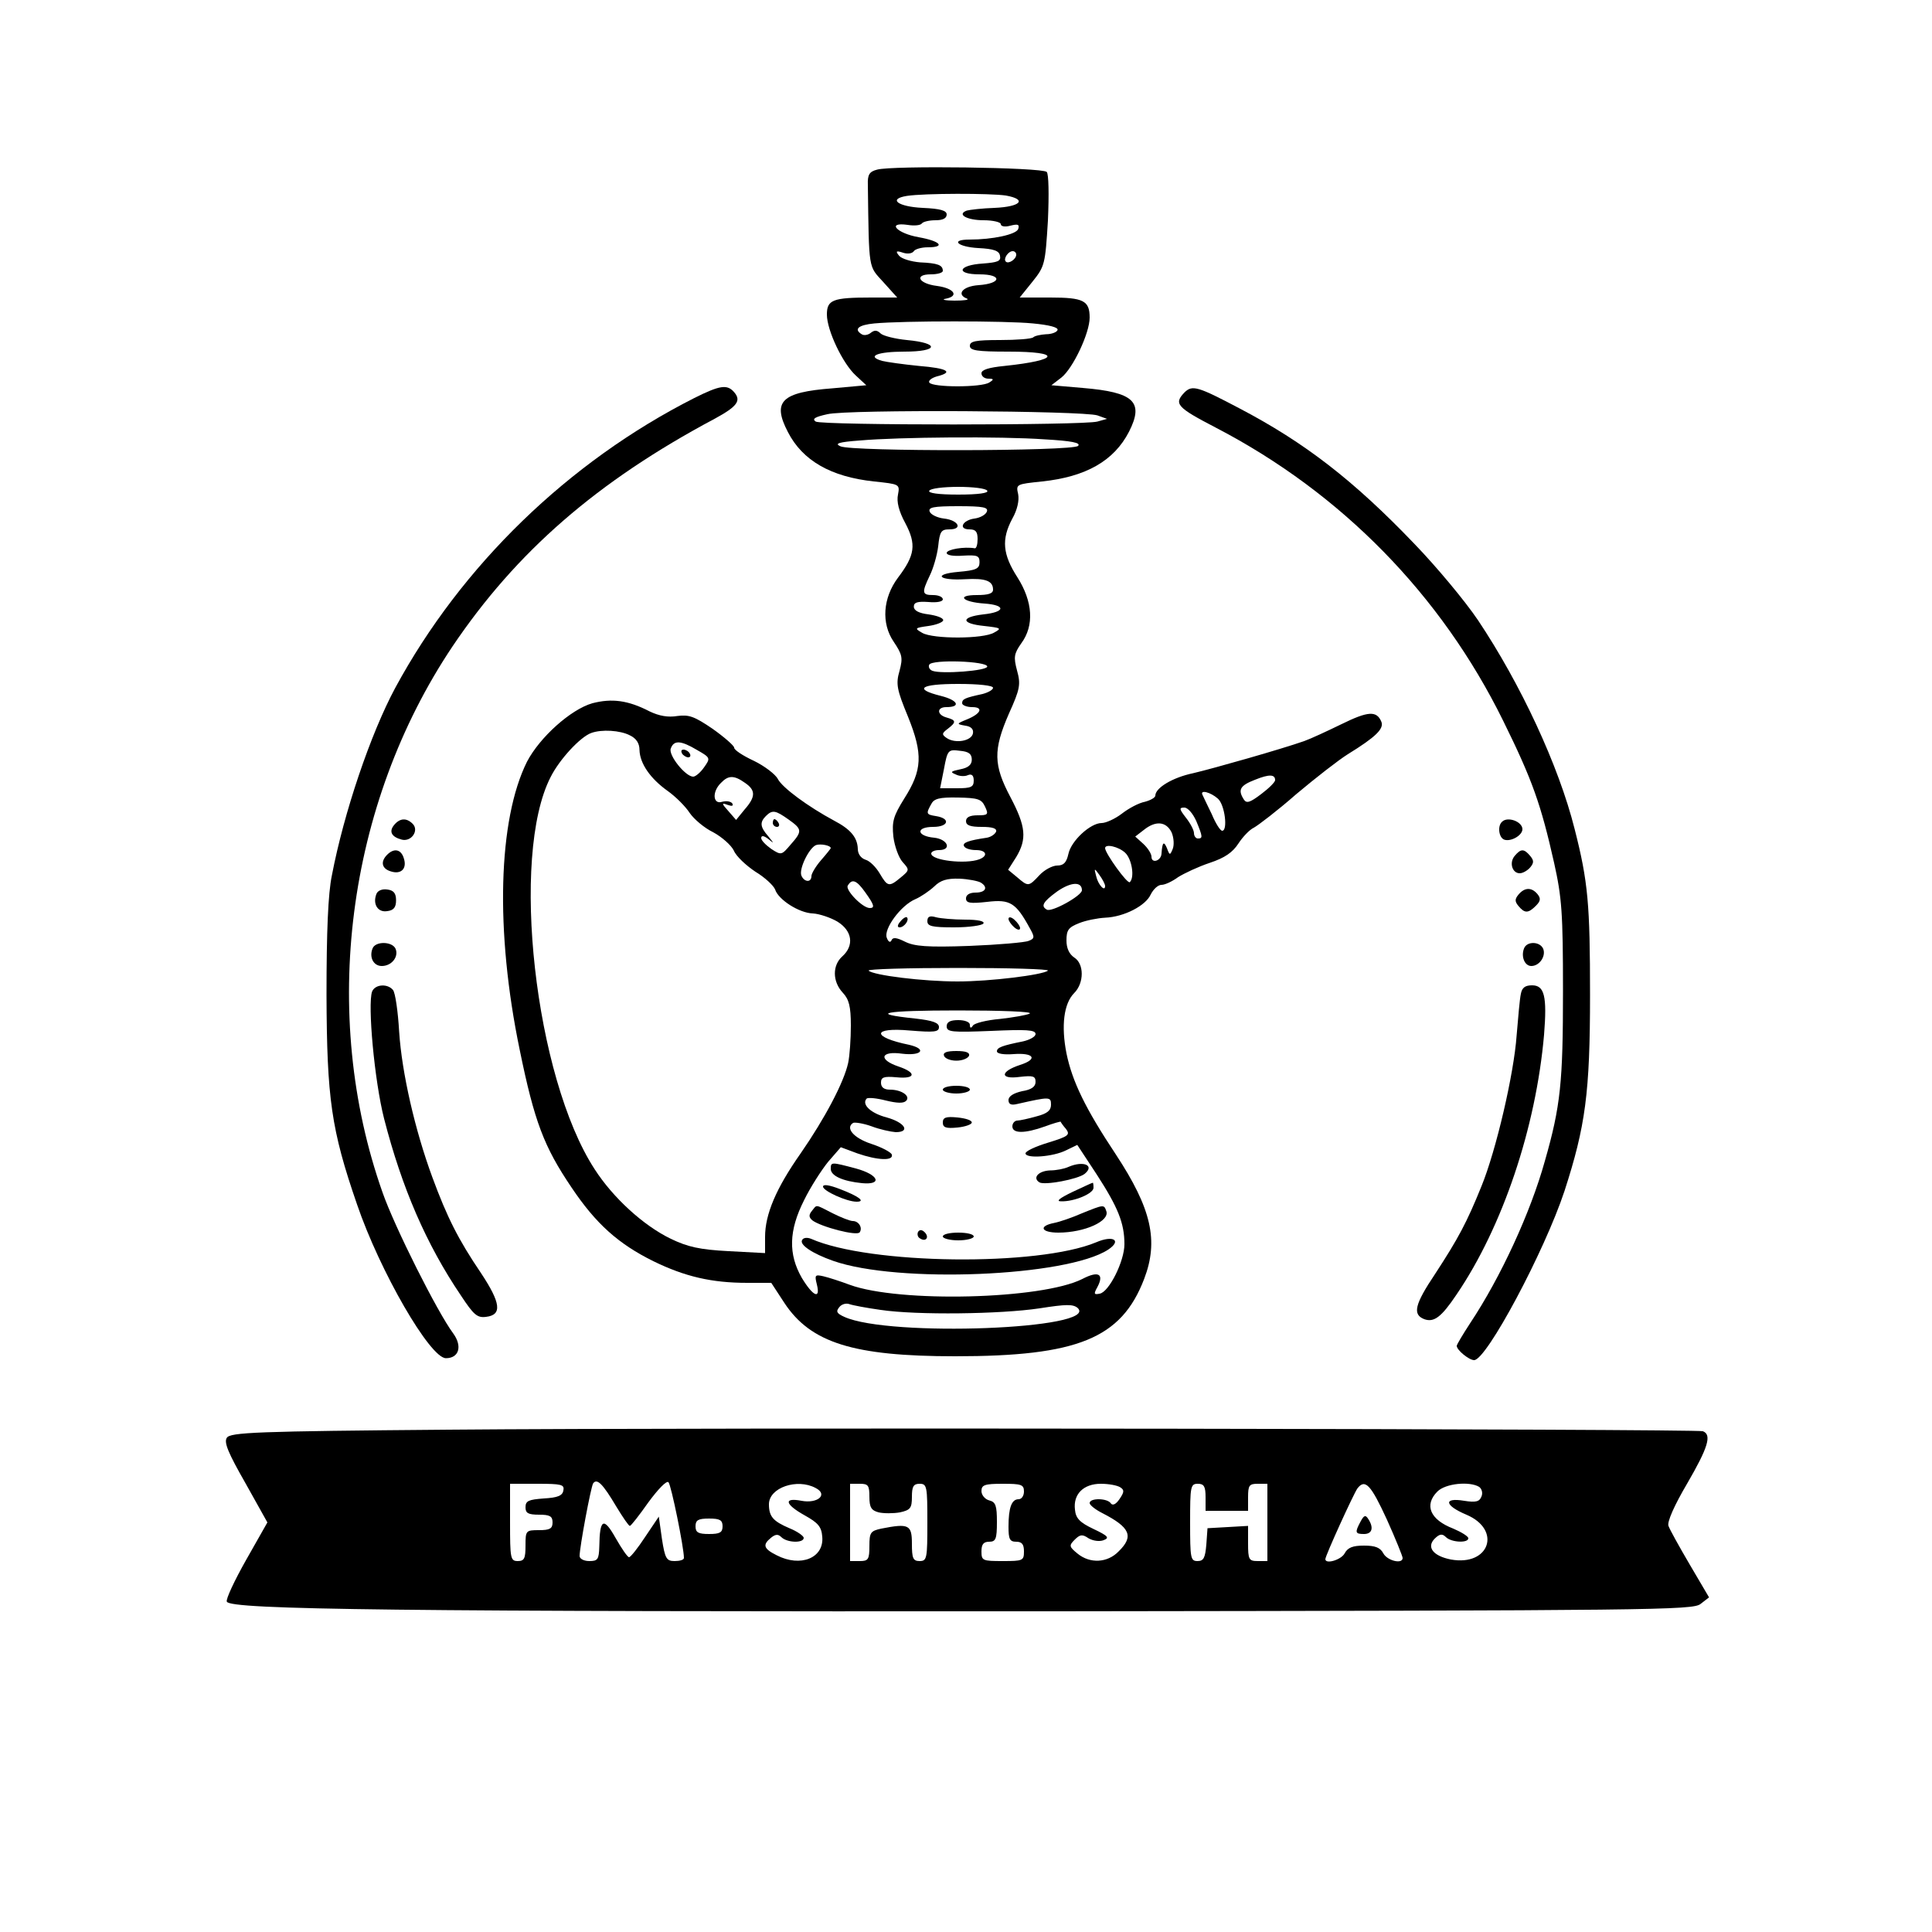 <?xml version="1.0" standalone="no"?>
<!DOCTYPE svg PUBLIC "-//W3C//DTD SVG 20010904//EN"
 "http://www.w3.org/TR/2001/REC-SVG-20010904/DTD/svg10.dtd">
<svg version="1.0" xmlns="http://www.w3.org/2000/svg"
 width="500pt" height="500pt" viewBox="0 0 500 500"
 preserveAspectRatio="xMidYMid meet">

<g transform="translate(0,500) scale(0.1,-0.1)"
fill="#000000" stroke="none">
<path d="M2270 4561 c-20 -5 -25 -13 -24 -39 3 -224 1 -209 40 -252 l36 -40
-68 0 c-99 0 -114 -6 -114 -44 0 -41 41 -127 75 -158 l27 -25 -88 -8 c-132
-10 -156 -34 -115 -113 38 -74 111 -116 223 -128 66 -7 67 -7 62 -34 -4 -18 2
-43 19 -74 29 -55 25 -83 -19 -141 -39 -52 -44 -118 -11 -166 22 -33 24 -41
15 -75 -10 -34 -7 -49 22 -119 39 -97 37 -138 -10 -212 -28 -45 -32 -59 -28
-98 3 -25 14 -55 24 -66 18 -20 18 -21 -5 -40 -30 -25 -34 -24 -54 10 -10 17
-26 33 -37 36 -12 4 -20 15 -20 28 -1 30 -19 51 -61 73 -67 36 -134 85 -146
108 -6 12 -35 34 -62 47 -28 13 -51 28 -51 34 0 5 -25 27 -56 49 -47 32 -61
37 -91 33 -24 -4 -47 0 -72 12 -56 29 -98 34 -148 21 -56 -16 -136 -88 -169
-151 -75 -150 -83 -438 -19 -746 38 -186 63 -251 134 -356 63 -94 121 -146
212 -191 82 -40 151 -56 243 -56 l62 0 34 -52 c68 -103 178 -138 442 -138 317
0 430 46 489 200 38 99 19 182 -73 322 -79 119 -113 189 -128 262 -14 71 -7
129 20 156 26 26 26 76 0 92 -13 9 -20 24 -20 44 0 27 5 34 33 45 17 7 48 13
67 14 49 2 105 31 118 60 7 14 19 25 28 25 9 0 28 9 43 20 16 10 52 27 82 37
39 13 59 27 74 50 11 17 29 36 40 41 11 6 61 44 110 87 50 42 109 88 133 103
73 45 94 66 87 84 -12 29 -34 28 -103 -6 -37 -18 -80 -38 -97 -44 -60 -21
-232 -70 -287 -83 -53 -11 -98 -38 -98 -58 0 -5 -12 -12 -27 -16 -16 -3 -42
-17 -60 -31 -17 -13 -41 -24 -52 -24 -29 0 -79 -46 -86 -80 -5 -22 -12 -30
-29 -30 -12 0 -33 -11 -46 -25 -28 -30 -29 -30 -58 -5 l-23 19 21 33 c28 47
25 79 -15 155 -44 83 -45 122 -4 216 29 64 31 76 21 112 -9 34 -8 43 11 70 34
46 30 108 -10 171 -38 59 -42 98 -13 152 13 23 18 47 15 63 -6 26 -5 26 62 33
113 12 186 53 225 129 39 77 13 102 -120 113 l-81 7 26 20 c30 24 73 115 73
155 0 44 -16 52 -102 52 l-79 0 33 41 c32 40 33 45 40 158 3 69 2 120 -3 126
-12 12 -401 17 -439 6z m333 -67 c56 -10 39 -29 -29 -32 -32 -1 -65 -5 -72 -7
-27 -10 1 -25 44 -25 24 0 44 -5 44 -10 0 -6 11 -8 25 -4 20 5 24 3 20 -9 -6
-14 -66 -27 -126 -27 -51 0 -31 -19 23 -22 40 -2 54 -7 56 -20 3 -14 -6 -17
-44 -20 -65 -4 -72 -28 -9 -28 60 0 57 -24 -3 -28 -41 -3 -58 -24 -29 -35 6
-3 -8 -5 -33 -5 -25 0 -35 3 -22 5 35 7 21 27 -23 33 -48 6 -60 30 -16 30 17
0 31 4 31 9 0 15 -13 20 -59 22 -23 2 -47 9 -54 17 -10 12 -8 14 10 8 12 -4
24 -2 28 4 3 5 19 10 36 10 47 0 33 16 -23 26 -57 10 -85 40 -29 32 18 -3 34
-1 37 4 3 4 18 8 35 8 19 0 29 5 29 15 0 10 -16 15 -62 17 -64 3 -91 23 -41
31 46 7 215 7 256 1z m27 -153 c0 -12 -20 -25 -27 -18 -7 7 6 27 18 27 5 0 9
-4 9 -9z m43 -178 c42 -4 66 -10 64 -17 -2 -6 -16 -11 -30 -11 -14 -1 -29 -4
-33 -8 -4 -4 -43 -7 -86 -7 -63 0 -78 -3 -78 -15 0 -12 18 -15 100 -15 139 0
133 -22 -10 -37 -41 -4 -60 -10 -60 -19 0 -8 8 -14 18 -14 14 0 15 -2 2 -10
-20 -13 -147 -13 -155 0 -3 5 6 12 20 16 44 11 27 21 -47 27 -40 4 -83 10 -95
13 -42 12 -12 24 58 24 88 0 92 22 6 30 -31 3 -62 11 -68 17 -9 9 -16 9 -25 2
-7 -6 -18 -8 -24 -4 -21 13 -9 24 33 28 76 7 340 7 410 0z m167 -238 l25 -9
-25 -7 c-37 -10 -713 -10 -729 0 -10 7 -2 12 30 19 53 13 662 9 699 -3z m-137
-62 c71 -4 95 -9 87 -17 -14 -14 -586 -15 -615 -1 -16 7 -5 11 50 15 102 9
365 11 478 3z m-148 -133 c4 -6 -23 -10 -75 -10 -52 0 -79 4 -75 10 3 6 37 10
75 10 38 0 72 -4 75 -10z m-1 -54 c-3 -8 -17 -16 -32 -18 -31 -4 -43 -28 -13
-28 16 0 21 -6 21 -25 0 -14 -3 -24 -7 -24 -28 5 -73 -3 -73 -12 0 -6 17 -9
43 -7 36 2 42 0 42 -17 0 -17 -9 -21 -55 -25 -67 -6 -51 -23 18 -19 52 3 72
-4 72 -27 0 -10 -12 -14 -42 -14 -54 0 -38 -18 20 -22 56 -4 54 -22 -3 -28
-60 -7 -58 -24 2 -30 44 -5 46 -6 26 -17 -28 -17 -158 -17 -186 -1 -21 12 -20
13 16 18 21 3 38 10 38 15 0 6 -17 12 -38 15 -25 3 -38 10 -38 20 0 11 9 14
38 12 22 -2 37 1 37 7 0 6 -11 11 -25 11 -29 0 -30 6 -9 50 9 18 19 52 22 76
4 39 8 44 29 44 36 0 23 24 -14 28 -17 2 -34 10 -37 18 -4 11 9 14 74 14 65 0
78 -3 74 -14z m1 -401 c0 -11 -119 -20 -142 -11 -8 3 -11 11 -8 16 8 14 150 9
150 -5z m15 -55 c0 -5 -12 -12 -27 -16 -46 -10 -53 -13 -53 -24 0 -5 12 -10
26 -10 30 0 23 -17 -14 -32 -27 -11 -27 -12 -4 -16 15 -2 22 -9 20 -20 -4 -20
-46 -27 -68 -12 -13 9 -13 12 3 24 22 17 22 22 -3 29 -26 7 -26 27 -1 27 39 0
30 18 -14 29 -72 18 -53 31 45 31 52 0 90 -4 90 -10z m-940 -123 c17 -8 25
-21 25 -38 1 -35 28 -74 73 -106 21 -15 46 -40 57 -57 11 -16 38 -39 61 -50
22 -12 46 -33 53 -47 6 -15 32 -39 56 -55 25 -15 47 -36 51 -46 8 -26 62 -61
98 -62 17 -1 46 -11 63 -21 39 -24 44 -62 13 -90 -26 -23 -26 -65 1 -94 16
-17 21 -35 21 -85 0 -35 -3 -78 -7 -97 -11 -50 -60 -143 -123 -234 -64 -91
-92 -158 -92 -216 l0 -42 -94 5 c-76 4 -106 11 -150 32 -72 35 -150 107 -197
180 -155 238 -219 811 -114 1015 23 46 77 104 105 114 27 10 75 7 100 -6z
m174 -38 c35 -20 35 -21 18 -45 -9 -13 -22 -24 -28 -24 -20 0 -65 56 -58 73 8
22 26 21 68 -4z m711 -25 c0 -13 -9 -21 -30 -25 -24 -5 -27 -7 -12 -13 9 -5
24 -6 32 -2 10 4 15 -1 15 -14 0 -17 -7 -20 -44 -20 l-43 0 10 50 c9 49 11 51
41 47 23 -2 31 -8 31 -23z m785 -53 c0 -5 -16 -21 -36 -36 -29 -22 -38 -25
-45 -14 -16 25 -10 36 29 51 37 15 52 14 52 -1z m-1372 -7 c28 -19 28 -36 -1
-69 l-22 -27 -20 23 c-18 20 -18 22 -2 16 11 -4 16 -3 12 4 -4 5 -15 7 -26 4
-24 -8 -27 26 -3 49 19 20 34 20 62 0z m1224 -41 c18 -16 26 -83 11 -83 -5 0
-17 19 -27 43 -11 23 -22 45 -24 50 -7 14 21 7 40 -10z m-603 -20 c10 -21 8
-23 -19 -23 -20 0 -30 -5 -30 -15 0 -11 11 -15 41 -15 28 0 39 -4 37 -12 -3
-7 -13 -14 -24 -16 -48 -7 -64 -13 -59 -22 3 -6 17 -10 31 -10 27 0 32 -15 8
-24 -35 -13 -124 -3 -124 15 0 5 9 9 20 9 34 0 23 28 -12 32 -46 4 -49 28 -3
28 40 0 46 22 7 28 -25 4 -26 6 -12 31 7 14 21 18 69 17 52 -1 61 -4 70 -23z
m547 -38 c17 -41 17 -45 4 -45 -5 0 -10 6 -10 14 0 7 -9 25 -21 40 -17 22 -18
26 -4 26 9 0 22 -15 31 -35z m-1055 4 c35 -25 36 -30 5 -65 -23 -27 -24 -28
-50 -11 -14 10 -26 22 -26 28 0 7 6 7 18 -2 16 -13 16 -13 0 7 -21 24 -22 36
-6 52 17 17 25 15 59 -9z m991 -33 c6 -14 7 -33 3 -43 -7 -17 -8 -17 -15 2 -8
19 -12 16 -14 -14 -1 -19 -26 -27 -26 -8 0 7 -9 22 -21 33 l-21 19 22 17 c31
25 58 22 72 -6z m-882 -41 c0 -1 -11 -15 -25 -31 -14 -16 -25 -35 -25 -41 0
-18 -19 -16 -26 1 -7 17 20 72 38 79 12 4 38 -1 38 -8z m762 -12 c17 -16 25
-63 12 -76 -6 -6 -64 75 -64 88 0 12 35 4 52 -12z m-52 -86 c0 -16 -18 3 -23
25 -6 22 -5 22 8 4 8 -11 15 -24 15 -29z m-322 9 c20 -12 13 -26 -13 -26 -16
0 -25 -6 -25 -15 0 -12 10 -14 55 -9 59 7 74 -2 110 -68 13 -23 13 -27 -3 -33
-9 -4 -78 -10 -153 -13 -110 -4 -143 -1 -167 11 -22 11 -32 12 -35 3 -3 -6 -8
-4 -12 7 -9 22 36 84 74 100 14 6 36 21 49 33 16 16 33 21 65 20 23 -1 48 -6
55 -10z m-299 -25 c23 -32 26 -41 12 -41 -19 0 -64 47 -57 58 11 19 23 14 45
-17z m561 5 c0 -14 -79 -58 -91 -50 -16 9 -10 20 27 47 36 25 64 26 64 3z
m-88 -208 c-13 -11 -149 -28 -234 -28 -89 0 -218 16 -230 28 -4 4 101 7 232 7
131 0 236 -3 232 -7z m-47 -111 c-7 -4 -42 -10 -77 -14 -35 -3 -66 -11 -70
-17 -5 -8 -8 -7 -8 2 0 7 -13 12 -30 12 -21 0 -30 -5 -30 -16 0 -15 13 -16
115 -12 90 4 115 3 115 -8 0 -7 -15 -15 -32 -19 -55 -11 -68 -16 -68 -26 0 -6
18 -9 43 -7 53 4 64 -13 17 -28 -52 -17 -53 -38 -1 -31 35 4 41 2 41 -13 0
-12 -10 -20 -35 -24 -22 -5 -35 -13 -35 -23 0 -11 7 -14 23 -10 84 19 87 19
87 -2 0 -15 -10 -23 -37 -30 -21 -6 -44 -11 -50 -11 -7 0 -13 -7 -13 -15 0
-19 32 -19 85 0 21 8 40 13 40 12 0 -1 6 -10 14 -19 11 -15 6 -19 -46 -35 -33
-10 -59 -22 -59 -28 1 -14 71 -9 105 8 l29 14 50 -76 c55 -85 72 -126 72 -181
0 -44 -40 -124 -64 -128 -15 -3 -16 -1 -6 17 18 34 3 43 -39 21 -105 -53 -474
-62 -602 -15 -24 9 -55 19 -68 22 -22 5 -23 3 -17 -21 10 -40 -10 -31 -39 17
-35 61 -34 122 6 201 16 33 45 78 62 99 l33 38 43 -16 c52 -18 94 -20 89 -3
-2 6 -26 19 -54 28 -45 15 -67 41 -46 54 4 2 26 -1 48 -9 21 -8 49 -14 62 -15
39 0 24 25 -23 38 -42 11 -66 34 -52 49 4 3 26 1 49 -5 29 -7 46 -8 53 -1 12
12 -11 29 -42 29 -15 0 -23 6 -23 18 0 14 7 17 40 14 50 -5 53 12 5 28 -53 18
-46 41 10 33 50 -6 65 12 18 23 -98 20 -97 46 2 37 63 -5 75 -4 75 9 0 11 -16
17 -61 22 -125 13 -81 21 111 21 109 0 193 -3 185 -8z m-386 -767 c94 -14 311
-11 411 4 70 11 87 11 99 1 58 -55 -488 -76 -604 -23 -20 9 -22 14 -13 25 6 8
18 11 26 8 8 -3 45 -10 81 -15z"/>
<path d="M1765 3050 c3 -5 11 -10 16 -10 6 0 7 5 4 10 -3 6 -11 10 -16 10 -6
0 -7 -4 -4 -10z"/>
<path d="M2000 2870 c0 -5 5 -10 11 -10 5 0 7 5 4 10 -3 6 -8 10 -11 10 -2 0
-4 -4 -4 -10z"/>
<path d="M2330 2615 c-8 -9 -8 -15 -2 -15 12 0 26 19 19 26 -2 2 -10 -2 -17
-11z"/>
<path d="M2400 2616 c0 -13 12 -16 69 -16 39 0 73 5 76 10 4 6 -14 10 -47 10
-29 0 -63 3 -75 6 -17 5 -23 2 -23 -10z"/>
<path d="M2610 2622 c0 -5 7 -15 15 -22 8 -7 15 -8 15 -2 0 5 -7 15 -15 22 -8
7 -15 8 -15 2z"/>
<path d="M2443 2268 c2 -7 16 -13 32 -13 16 0 30 6 33 13 2 8 -8 12 -33 12
-25 0 -35 -4 -32 -12z"/>
<path d="M2440 2180 c0 -5 16 -10 35 -10 19 0 35 5 35 10 0 6 -16 10 -35 10
-19 0 -35 -4 -35 -10z"/>
<path d="M2440 2095 c0 -13 8 -16 38 -13 20 2 37 8 37 13 0 6 -17 11 -37 13
-30 3 -38 0 -38 -13z"/>
<path d="M2150 1975 c0 -18 31 -32 81 -37 54 -5 43 22 -16 38 -64 17 -65 17
-65 -1z"/>
<path d="M2765 1980 c-11 -5 -32 -9 -47 -9 -30 -1 -47 -19 -28 -31 14 -8 99 8
117 22 27 22 -3 35 -42 18z"/>
<path d="M2130 1929 c0 -11 61 -39 87 -39 24 0 6 14 -44 33 -26 10 -43 13 -43
6z"/>
<path d="M2775 1915 c-33 -16 -43 -24 -29 -24 34 -1 84 20 84 35 0 8 -1 14 -2
13 -2 0 -25 -11 -53 -24z"/>
<path d="M2101 1866 c-8 -10 -8 -16 1 -24 22 -17 117 -42 123 -31 8 12 -3 29
-18 29 -7 0 -30 9 -52 20 -47 24 -40 23 -54 6z"/>
<path d="M2800 1860 c-25 -11 -57 -22 -72 -25 -41 -8 -34 -25 11 -25 68 0 134
30 124 56 -6 17 -6 17 -63 -6z"/>
<path d="M2376 1812 c-3 -6 -1 -14 5 -17 15 -10 25 3 12 16 -7 7 -13 7 -17 1z"/>
<path d="M2440 1800 c0 -5 18 -10 40 -10 22 0 40 5 40 10 0 6 -18 10 -40 10
-22 0 -40 -4 -40 -10z"/>
<path d="M2076 1791 c-8 -12 26 -35 80 -54 167 -59 605 -41 712 29 36 24 13
38 -31 19 -151 -63 -586 -58 -738 9 -10 4 -20 3 -23 -3z"/>
<path d="M1797 3970 c-326 -165 -603 -434 -774 -750 -64 -119 -133 -323 -164
-485 -10 -47 -14 -147 -14 -310 1 -268 12 -348 79 -542 59 -173 189 -398 230
-398 34 0 43 31 19 64 -41 55 -152 276 -183 365 -163 461 -93 1004 181 1413
165 245 374 427 678 589 59 32 70 47 51 69 -18 21 -37 18 -103 -15z"/>
<path d="M3066 3985 c-29 -30 -21 -39 81 -92 325 -169 583 -433 743 -758 76
-154 98 -217 132 -368 20 -90 23 -129 23 -332 0 -235 -6 -297 -47 -440 -37
-133 -114 -300 -193 -419 -19 -29 -35 -56 -35 -59 0 -11 32 -37 45 -37 32 0
182 281 234 438 54 167 66 253 66 507 0 235 -5 293 -40 430 -41 163 -139 374
-250 540 -33 49 -107 138 -165 198 -157 164 -284 262 -452 350 -108 57 -122
61 -142 42z"/>
<path d="M1020 2865 c-14 -17 -7 -31 20 -38 25 -6 45 24 28 41 -16 16 -33 15
-48 -3z"/>
<path d="M3887 2873 c-12 -11 -8 -41 6 -46 17 -6 47 11 47 27 0 20 -39 34 -53
19z"/>
<path d="M1002 2788 c-18 -18 -14 -36 9 -43 27 -9 43 7 34 34 -7 23 -25 27
-43 9z"/>
<path d="M3920 2785 c-15 -18 -6 -45 13 -45 8 0 20 7 27 15 10 12 10 18 0 30
-16 19 -24 19 -40 0z"/>
<path d="M974 2686 c-10 -26 4 -48 28 -44 17 2 23 10 23 28 0 18 -6 26 -23 28
-13 2 -25 -3 -28 -12z"/>
<path d="M3930 2685 c-10 -12 -10 -18 0 -30 16 -19 25 -19 45 1 12 12 13 19 4
30 -15 18 -33 18 -49 -1z"/>
<path d="M964 2545 c-9 -23 3 -45 24 -45 25 0 44 23 36 44 -8 20 -53 21 -60 1z"/>
<path d="M3944 2545 c-8 -21 2 -45 19 -45 21 0 38 25 31 44 -8 20 -43 21 -50
1z"/>
<path d="M963 2434 c-12 -33 6 -231 31 -329 46 -179 109 -325 199 -458 33 -50
42 -58 65 -55 42 5 38 36 -13 113 -59 87 -88 145 -126 248 -45 122 -79 270
-86 377 -3 52 -10 101 -16 108 -14 17 -46 15 -54 -4z"/>
<path d="M3936 2428 c-3 -13 -7 -61 -11 -108 -7 -99 -53 -297 -91 -390 -38
-94 -60 -135 -120 -227 -53 -79 -59 -105 -28 -117 25 -9 44 5 83 63 120 176
206 433 227 673 8 100 1 128 -31 128 -18 0 -26 -6 -29 -22z"/>
<path d="M1161 1300 c-501 -4 -565 -7 -574 -21 -8 -12 4 -40 48 -117 l57 -102
-55 -97 c-30 -53 -53 -102 -50 -108 7 -21 450 -26 2150 -25 1546 2 1644 3
1664 19 l22 17 -50 85 c-27 46 -52 91 -55 100 -4 10 15 53 48 109 54 93 65
127 41 136 -18 6 -2571 10 -3246 4z m434 -199 c17 -28 32 -50 35 -50 3 0 24
27 48 61 25 34 47 57 52 52 7 -7 40 -169 40 -196 0 -5 -11 -8 -24 -8 -21 0
-25 6 -33 58 l-8 57 -35 -52 c-19 -29 -38 -53 -42 -53 -4 0 -19 22 -35 50 -31
55 -41 49 -42 -22 -1 -34 -4 -38 -26 -38 -14 0 -25 6 -25 13 0 23 29 178 35
188 10 14 25 -1 60 -60z m-137 42 c-2 -14 -15 -19 -51 -21 -39 -3 -47 -6 -47
-23 0 -15 7 -19 35 -19 28 0 35 -4 35 -20 0 -16 -7 -20 -35 -20 -34 0 -35 -1
-35 -40 0 -33 -3 -40 -20 -40 -19 0 -20 7 -20 100 l0 100 71 0 c62 0 70 -2 67
-17z m653 6 c33 -17 5 -41 -37 -33 -47 9 -43 -9 9 -38 34 -19 43 -29 45 -55 5
-55 -56 -80 -118 -48 -34 17 -37 27 -15 45 12 10 19 10 27 2 15 -15 58 -16 58
-2 0 5 -17 17 -37 25 -42 18 -53 30 -53 62 0 43 73 68 121 42z m139 -23 c0
-27 5 -35 24 -40 13 -3 38 -3 55 0 27 6 31 11 31 40 0 27 4 34 20 34 19 0 20
-7 20 -100 0 -93 -1 -100 -20 -100 -17 0 -20 7 -20 45 0 49 -8 53 -79 39 -28
-6 -31 -10 -31 -45 0 -35 -3 -39 -25 -39 l-25 0 0 100 0 100 25 0 c22 0 25 -4
25 -34z m400 14 c0 -11 -6 -20 -14 -20 -18 0 -26 -22 -26 -71 0 -32 3 -39 20
-39 15 0 20 -7 20 -25 0 -24 -3 -25 -55 -25 -52 0 -55 1 -55 25 0 18 5 25 20
25 17 0 20 7 20 51 0 42 -3 52 -20 56 -11 3 -20 14 -20 24 0 16 8 19 55 19 48
0 55 -2 55 -20z m249 11 c11 -7 11 -12 -2 -31 -9 -13 -17 -17 -22 -11 -8 14
-55 15 -55 1 0 -5 15 -17 33 -26 72 -37 82 -60 42 -99 -29 -30 -74 -32 -106
-6 -22 18 -23 21 -8 36 14 14 20 15 36 4 12 -7 29 -9 39 -5 16 6 12 11 -26 29
-36 17 -46 28 -48 50 -5 40 22 67 67 67 20 0 42 -4 50 -9z m221 -26 l0 -35 55
0 55 0 0 35 c0 31 3 35 25 35 l25 0 0 -100 0 -100 -25 0 c-23 0 -25 4 -25 46
l0 45 -52 -3 -53 -3 -3 -42 c-3 -35 -7 -43 -23 -43 -18 0 -19 8 -19 100 0 93
1 100 20 100 16 0 20 -7 20 -35z m469 -57 c23 -51 41 -96 41 -100 0 -17 -40
-7 -50 12 -8 15 -21 20 -50 20 -29 0 -42 -5 -50 -20 -9 -17 -50 -29 -50 -15 0
9 73 169 83 183 20 26 35 9 76 -80z m239 84 c7 -5 10 -16 6 -25 -5 -13 -14
-16 -45 -11 -54 9 -51 -12 6 -36 92 -39 60 -134 -40 -116 -46 9 -64 32 -42 54
13 13 20 13 29 4 14 -14 58 -16 58 -3 0 5 -18 16 -39 25 -60 23 -76 61 -41 96
21 21 83 27 108 12z m-1958 -102 c0 -16 -7 -20 -35 -20 -28 0 -35 4 -35 20 0
16 7 20 35 20 28 0 35 -4 35 -20z"/>
<path d="M3521 1062 c-15 -28 -14 -32 9 -32 21 0 26 16 11 39 -7 11 -11 10
-20 -7z"/>
</g>
</svg>
